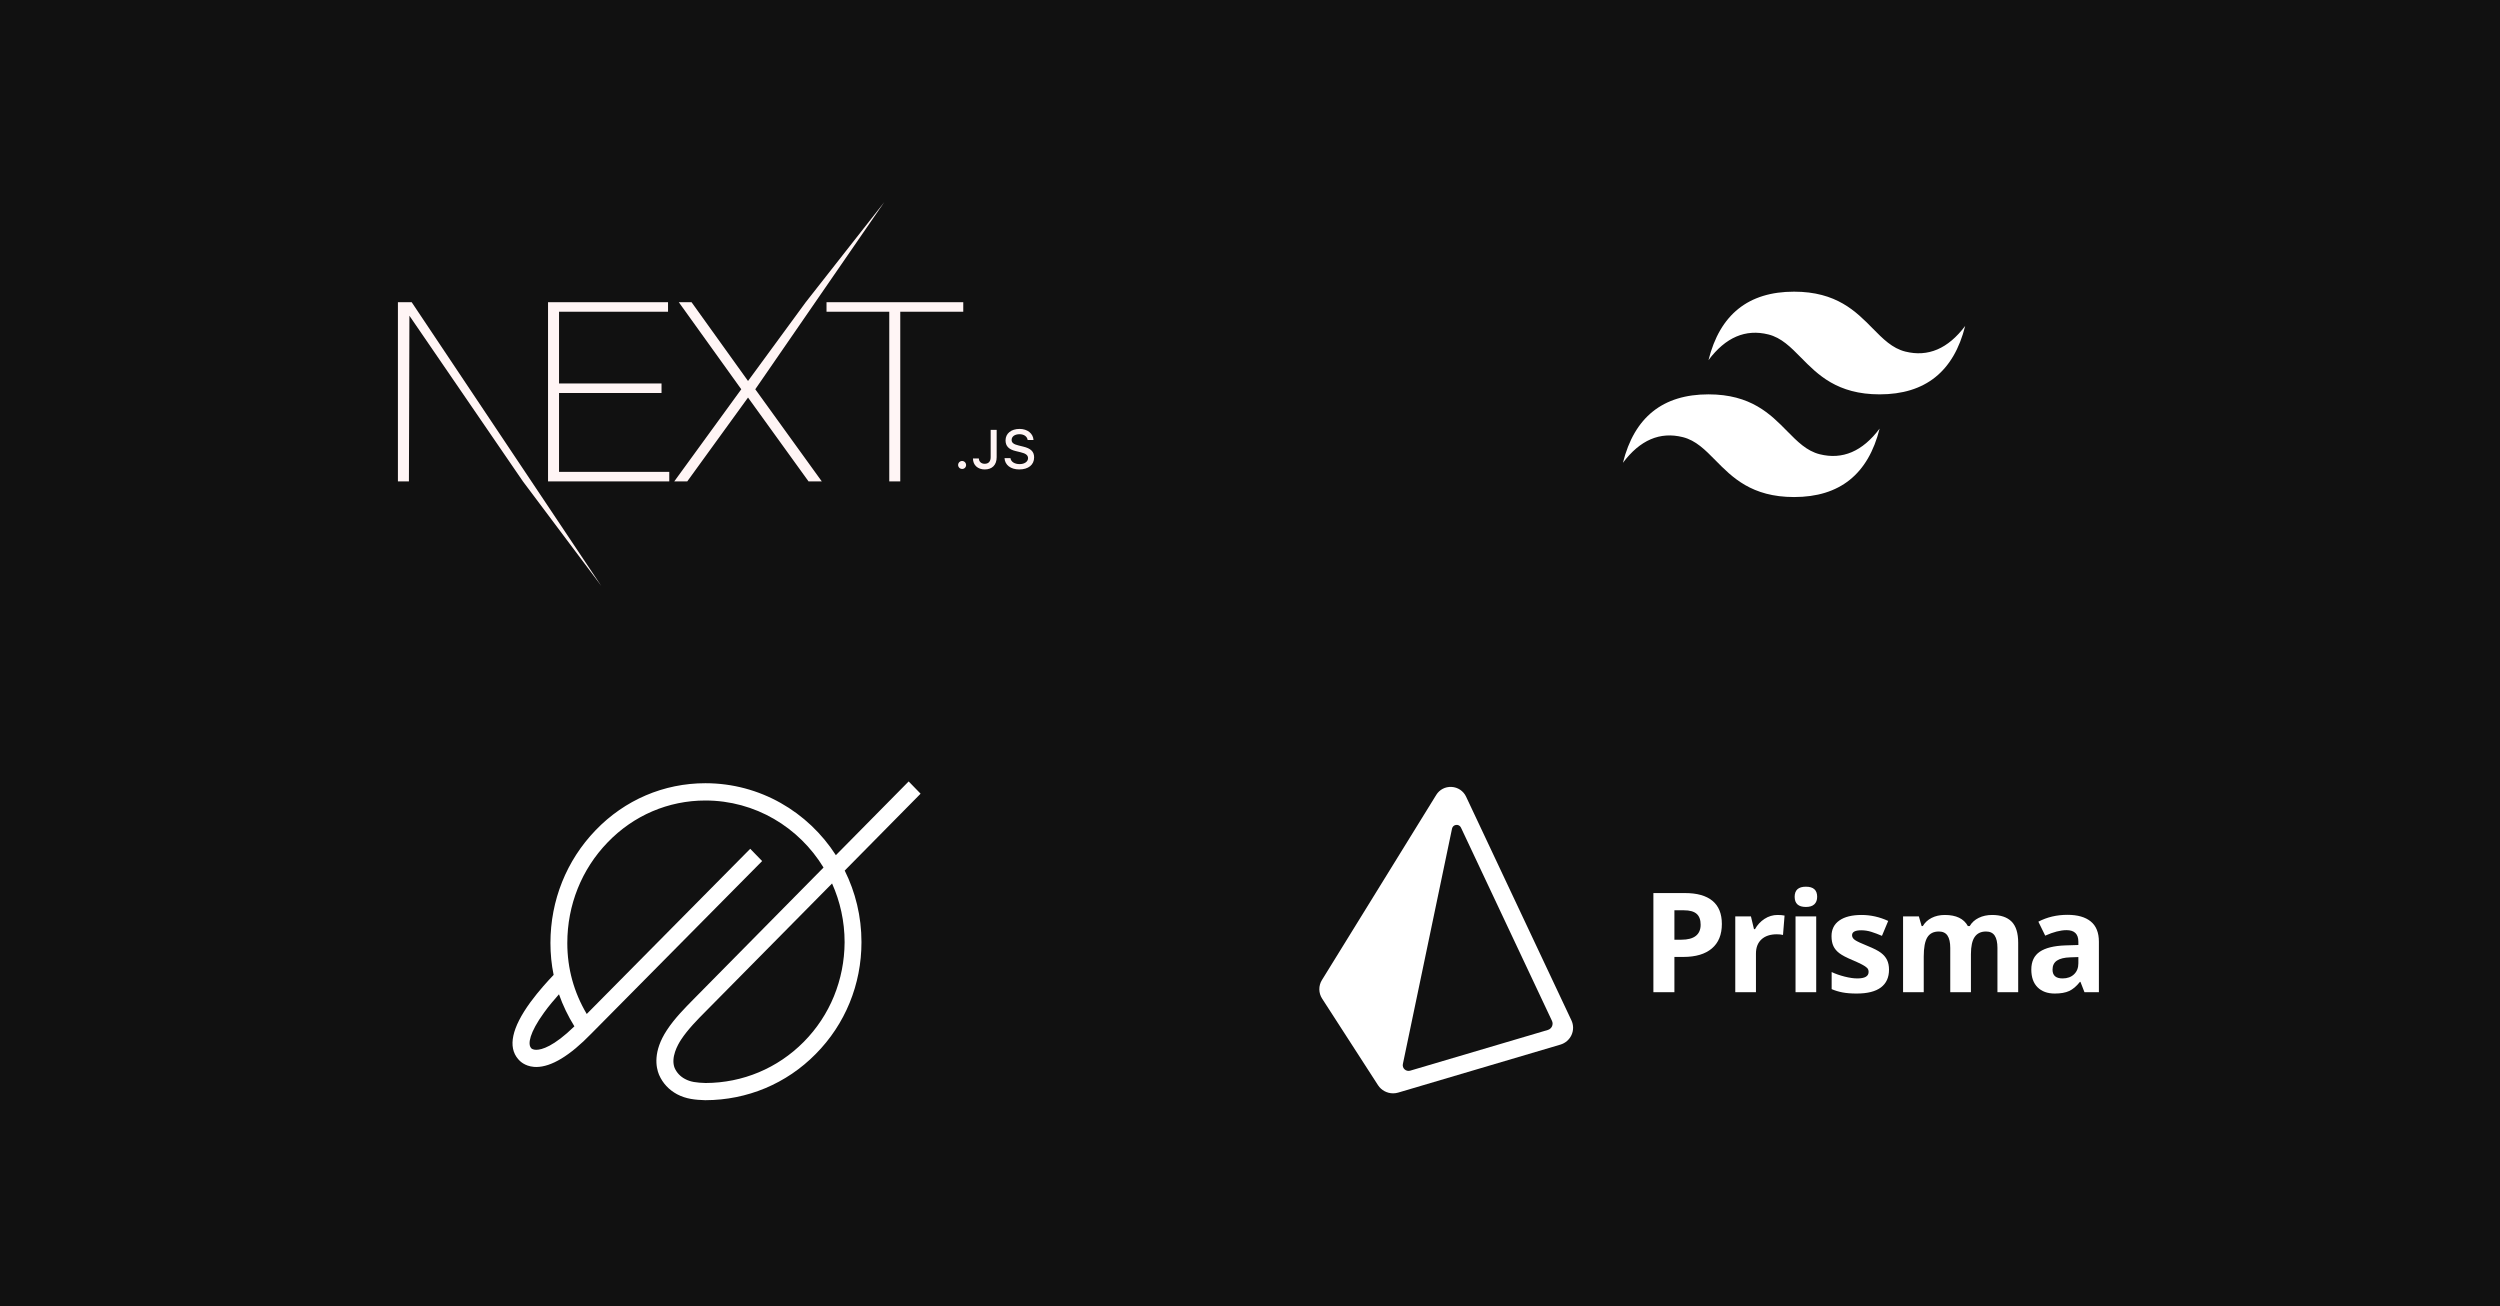<svg width="1200" height="627" viewBox="0 0 1200 627" fill="none" xmlns="http://www.w3.org/2000/svg">
<rect width="1200" height="627" fill="#111111"/>
<g clip-path="url(#clip0_16_9)">
<path d="M861.855 476.25H871.781V439.866H861.855V476.25ZM861.433 430.461C861.433 427.228 863.234 425.613 866.835 425.613C870.435 425.613 872.237 427.228 872.237 430.461C872.237 432.002 871.787 433.2 870.887 434.058C869.986 434.915 868.636 435.342 866.835 435.342C863.234 435.342 861.433 433.715 861.433 430.461V430.461Z" fill="white"/>
<path fill-rule="evenodd" clip-rule="evenodd" d="M821.694 455.259C824.896 452.547 826.495 448.632 826.495 443.512C826.495 438.586 824.993 434.882 821.989 432.397C818.984 429.915 814.596 428.672 808.824 428.672H793.627V476.25H803.715V459.327H808.044C813.945 459.327 818.495 457.972 821.694 455.259ZM807.035 451.061H803.715V436.939H808.304C811.059 436.939 813.082 437.502 814.373 438.63C815.664 439.759 816.31 441.505 816.31 443.87C816.31 446.212 815.54 447.997 813.999 449.223C812.458 450.449 810.138 451.061 807.035 451.061V451.061Z" fill="white"/>
<path d="M856.59 439.476C855.7 439.281 854.583 439.183 853.238 439.183C850.981 439.183 848.893 439.807 846.974 441.054C845.063 442.291 843.491 443.986 842.401 445.984H841.913L840.448 439.867H832.931V476.25H842.857V457.733C842.857 454.804 843.74 452.525 845.508 450.898C847.277 449.271 849.745 448.457 852.913 448.457C854.063 448.457 855.039 448.567 855.842 448.783L856.59 439.476ZM902.836 473.972C905.43 472.019 906.726 469.178 906.726 465.446C906.726 463.645 906.412 462.094 905.782 460.792C905.154 459.49 904.176 458.341 902.853 457.342C901.531 456.345 899.447 455.272 896.604 454.121C893.416 452.841 891.349 451.875 890.406 451.224C889.463 450.574 888.989 449.804 888.989 448.914C888.989 447.33 890.454 446.538 893.383 446.538C895.031 446.538 896.648 446.788 898.231 447.285C899.815 447.786 901.519 448.425 903.342 449.207L906.335 442.048C902.191 440.139 897.928 439.184 893.545 439.184C888.945 439.184 885.395 440.068 882.89 441.836C880.381 443.605 879.129 446.104 879.129 449.336C879.129 451.224 879.427 452.814 880.025 454.104C880.62 455.396 881.575 456.54 882.89 457.538C884.2 458.536 886.258 459.621 889.055 460.792C891.007 461.617 892.57 462.338 893.742 462.956C894.913 463.575 895.738 464.128 896.216 464.616C896.693 465.105 896.931 465.739 896.931 466.52C896.931 468.603 895.13 469.644 891.528 469.644C889.771 469.644 887.737 469.351 885.427 468.766C883.115 468.18 881.038 467.453 879.194 466.585V474.786C880.879 475.498 882.636 476.027 884.434 476.364C886.3 476.722 888.556 476.901 891.204 476.901C896.365 476.901 900.244 475.925 902.836 473.971V473.972ZM946.047 476.25H936.121V454.999C936.121 452.375 935.681 450.405 934.804 449.093C933.924 447.781 932.542 447.123 930.654 447.123C928.117 447.123 926.272 448.056 925.122 449.923C923.972 451.789 923.397 454.858 923.397 459.133V476.25H913.471V439.867H921.054L922.388 444.521H922.942C923.918 442.85 925.329 441.542 927.172 440.599C929.016 439.655 931.132 439.183 933.519 439.183C938.964 439.183 942.652 440.963 944.583 444.521H945.461C946.438 442.828 947.876 441.516 949.774 440.582C951.672 439.649 953.814 439.183 956.201 439.183C960.323 439.183 963.443 440.241 965.557 442.356C967.673 444.471 968.73 447.861 968.73 452.525V476.25H958.772V454.999C958.772 452.375 958.331 450.405 957.455 449.093C956.574 447.781 955.192 447.123 953.304 447.123C950.875 447.123 949.058 447.992 947.853 449.727C946.65 451.463 946.047 454.218 946.047 457.993V476.25Z" fill="white"/>
<path fill-rule="evenodd" clip-rule="evenodd" d="M998.623 471.303L1000.54 476.25H1007.47V452.005C1007.47 447.666 1006.17 444.433 1003.57 442.307C1000.97 440.181 997.223 439.117 992.342 439.117C987.244 439.117 982.601 440.214 978.413 442.405L981.7 449.109C985.626 447.351 989.044 446.473 991.951 446.473C995.726 446.473 997.614 448.317 997.614 452.005V453.6L991.301 453.795C985.855 453.99 981.783 455.005 979.08 456.838C976.38 458.672 975.029 461.519 975.029 465.38C975.029 469.069 976.033 471.911 978.039 473.907C980.046 475.903 982.795 476.9 986.29 476.9C989.131 476.9 991.436 476.493 993.204 475.68C994.972 474.866 996.691 473.408 998.362 471.303H998.623ZM993.774 459.522L997.614 459.392V462.386C997.614 464.578 996.925 466.335 995.547 467.658C994.17 468.982 992.33 469.644 990.031 469.644C986.82 469.644 985.215 468.244 985.215 465.446C985.215 463.492 985.919 462.04 987.331 461.085C988.741 460.131 990.888 459.61 993.774 459.522V459.522ZM742.957 494.382L676.907 513.917C674.889 514.514 672.955 512.769 673.379 510.734L696.975 397.73C697.417 395.618 700.338 395.282 701.259 397.239L744.949 490.014C745.773 491.764 744.833 493.828 742.957 494.382V494.382ZM754.284 489.774L703.698 382.352V382.35C703.069 381.027 702.094 379.899 700.877 379.085C699.659 378.272 698.244 377.803 696.781 377.728C693.703 377.549 690.945 379.033 689.389 381.56L634.525 470.422C633.692 471.764 633.258 473.316 633.275 474.896C633.292 476.476 633.76 478.018 634.622 479.342L661.44 520.885C663.038 523.365 665.808 524.8 668.686 524.8C669.502 524.8 670.323 524.685 671.129 524.446L748.975 501.422C750.147 501.079 751.231 500.488 752.155 499.69C753.079 498.891 753.821 497.904 754.33 496.794C754.833 495.69 755.089 494.491 755.081 493.278C755.073 492.066 754.801 490.869 754.284 489.773V489.774Z" fill="white"/>
</g>
<path d="M436.16 375.09L401.217 410.487C387.843 389.671 364.745 375.945 338.588 375.945C318.649 375.945 299.895 383.939 285.879 398.52C271.912 413.001 264.212 432.208 264.212 452.621C264.212 457.85 264.706 462.978 265.742 467.956C263.176 470.621 258.685 475.498 254.589 481.079C245.656 493.347 243.681 502.548 248.716 508.38C249.456 509.286 251.775 511.699 256.267 512.101C256.661 512.151 257.007 512.151 257.402 512.151C264.607 512.151 273.54 506.772 283.855 496.113L365.831 413.302L360.106 407.42L281.634 486.71C275.465 476.302 272.306 464.889 272.306 452.671C272.306 434.42 279.167 417.274 291.653 404.353C304.139 391.381 320.821 384.241 338.588 384.241C362.524 384.241 383.549 397.112 395.295 416.42L332.912 479.621C328.865 483.744 323.782 488.822 320.08 494.503C313.368 504.71 314.849 512.302 316.33 515.872L316.379 515.973C318.106 519.945 321.068 523.113 324.967 525.224C329.408 527.587 333.9 527.939 338.44 528.09H338.539H338.638C358.675 528.04 377.478 520.196 391.544 505.917C405.709 491.638 413.506 472.532 413.506 452.219C413.506 439.85 410.595 428.185 405.462 417.878L441.885 380.973L436.16 375.09ZM257.402 503.906H257.352C255.97 503.906 255.279 503.403 255.082 503.252L254.885 503.001C253.305 501.191 254.095 495.811 261.103 486.107C263.472 482.789 266.137 479.721 268.309 477.258C270.184 482.587 272.652 487.716 275.712 492.643C265.742 502.347 260.017 503.906 257.402 503.906ZM385.819 500.085C373.284 512.755 356.503 519.794 338.687 519.844C334.196 519.693 331.432 519.342 328.767 517.884C326.497 516.677 324.868 514.917 323.831 512.655C321.857 507.626 325.312 501.492 326.891 499.079C330.149 494.101 334.886 489.325 338.687 485.503L399.392 424.062C403.241 432.66 405.413 442.213 405.413 452.269C405.314 470.369 398.404 487.364 385.819 500.085Z" fill="white"/>
<g clip-path="url(#clip1_16_9)">
<path d="M263.056 145.047H320.653V149.625H268.336V184.078H317.533V188.655H268.336V226.481H321.253V231.059H263.056L263.056 145.047ZM325.813 145.047H331.933L359.051 182.873L386.77 145.047L424.471 97L362.531 186.848L394.449 231.059H388.09L359.051 190.824L329.893 231.059H323.653L355.811 186.848L325.813 145.047ZM396.729 149.625V145.047H462.366V149.625H432.127V231.059H426.848V149.625H396.729ZM191 145.047H197.6L288.605 281.221L250.997 231.059L196.52 151.552L196.28 231.059H191V145.047ZM461.834 225.1C461.454 225.105 461.08 224.998 460.762 224.791C460.443 224.584 460.193 224.286 460.043 223.937C459.894 223.587 459.852 223.201 459.923 222.828C459.993 222.454 460.174 222.11 460.441 221.839C460.707 221.568 461.049 221.383 461.421 221.307C461.794 221.231 462.18 221.267 462.532 221.411C462.884 221.555 463.185 221.801 463.397 222.117C463.608 222.432 463.721 222.804 463.721 223.184C463.728 223.435 463.684 223.685 463.592 223.918C463.5 224.152 463.362 224.365 463.185 224.544C463.009 224.722 462.799 224.864 462.566 224.959C462.334 225.055 462.085 225.103 461.834 225.1V225.1ZM467.022 220.06H469.847C469.885 221.59 471.003 222.618 472.646 222.618C474.483 222.618 475.523 221.512 475.523 219.442V206.328H478.399V219.455C478.399 223.184 476.242 225.331 472.672 225.331C469.32 225.331 467.022 223.248 467.022 220.06V220.06ZM482.162 219.892H485.013C485.257 221.654 486.977 222.773 489.456 222.773C491.767 222.773 493.462 221.577 493.462 219.931C493.462 218.517 492.384 217.668 489.931 217.09L487.542 216.511C484.191 215.727 482.663 214.107 482.663 211.381C482.663 208.076 485.359 205.878 489.404 205.878C493.167 205.878 495.915 208.076 496.082 211.201H493.283C493.013 209.491 491.523 208.424 489.366 208.424C487.093 208.424 485.578 209.516 485.578 211.188C485.578 212.512 486.554 213.271 488.968 213.837L491.01 214.338C494.811 215.225 496.377 216.768 496.377 219.558C496.377 223.107 493.629 225.331 489.238 225.331C485.128 225.331 482.367 223.21 482.162 219.892V219.892Z" fill="#FFF5F5"/>
</g>
<path d="M861.147 140C839.241 140 825.55 150.953 820.074 172.86C828.288 161.907 837.872 157.799 848.825 160.538C855.075 162.1 859.541 166.634 864.485 171.652C872.54 179.828 881.861 189.29 902.221 189.29C924.127 189.29 937.818 178.337 943.295 156.43C935.08 167.383 925.496 171.491 914.543 168.752C908.294 167.19 903.827 162.656 898.883 157.638C890.829 149.462 881.508 140 861.147 140ZM820.074 189.29C798.168 189.29 784.476 200.243 779 222.15C787.215 211.197 796.799 207.089 807.752 209.828C814.001 211.39 818.468 215.924 823.412 220.942C831.466 229.118 840.787 238.58 861.147 238.58C883.053 238.58 896.745 227.627 902.221 205.72C894.006 216.673 884.423 220.781 873.47 218.042C867.22 216.48 862.754 211.946 857.81 206.928C849.755 198.752 840.434 189.29 820.074 189.29Z" fill="white"/>
<defs>
<clipPath id="clip0_16_9">
<rect width="376.5" height="148.5" fill="white" transform="translate(632 377.5)"/>
</clipPath>
<clipPath id="clip1_16_9">
<rect width="305.934" height="184.95" fill="white" transform="translate(191 97)"/>
</clipPath>
</defs>
</svg>
